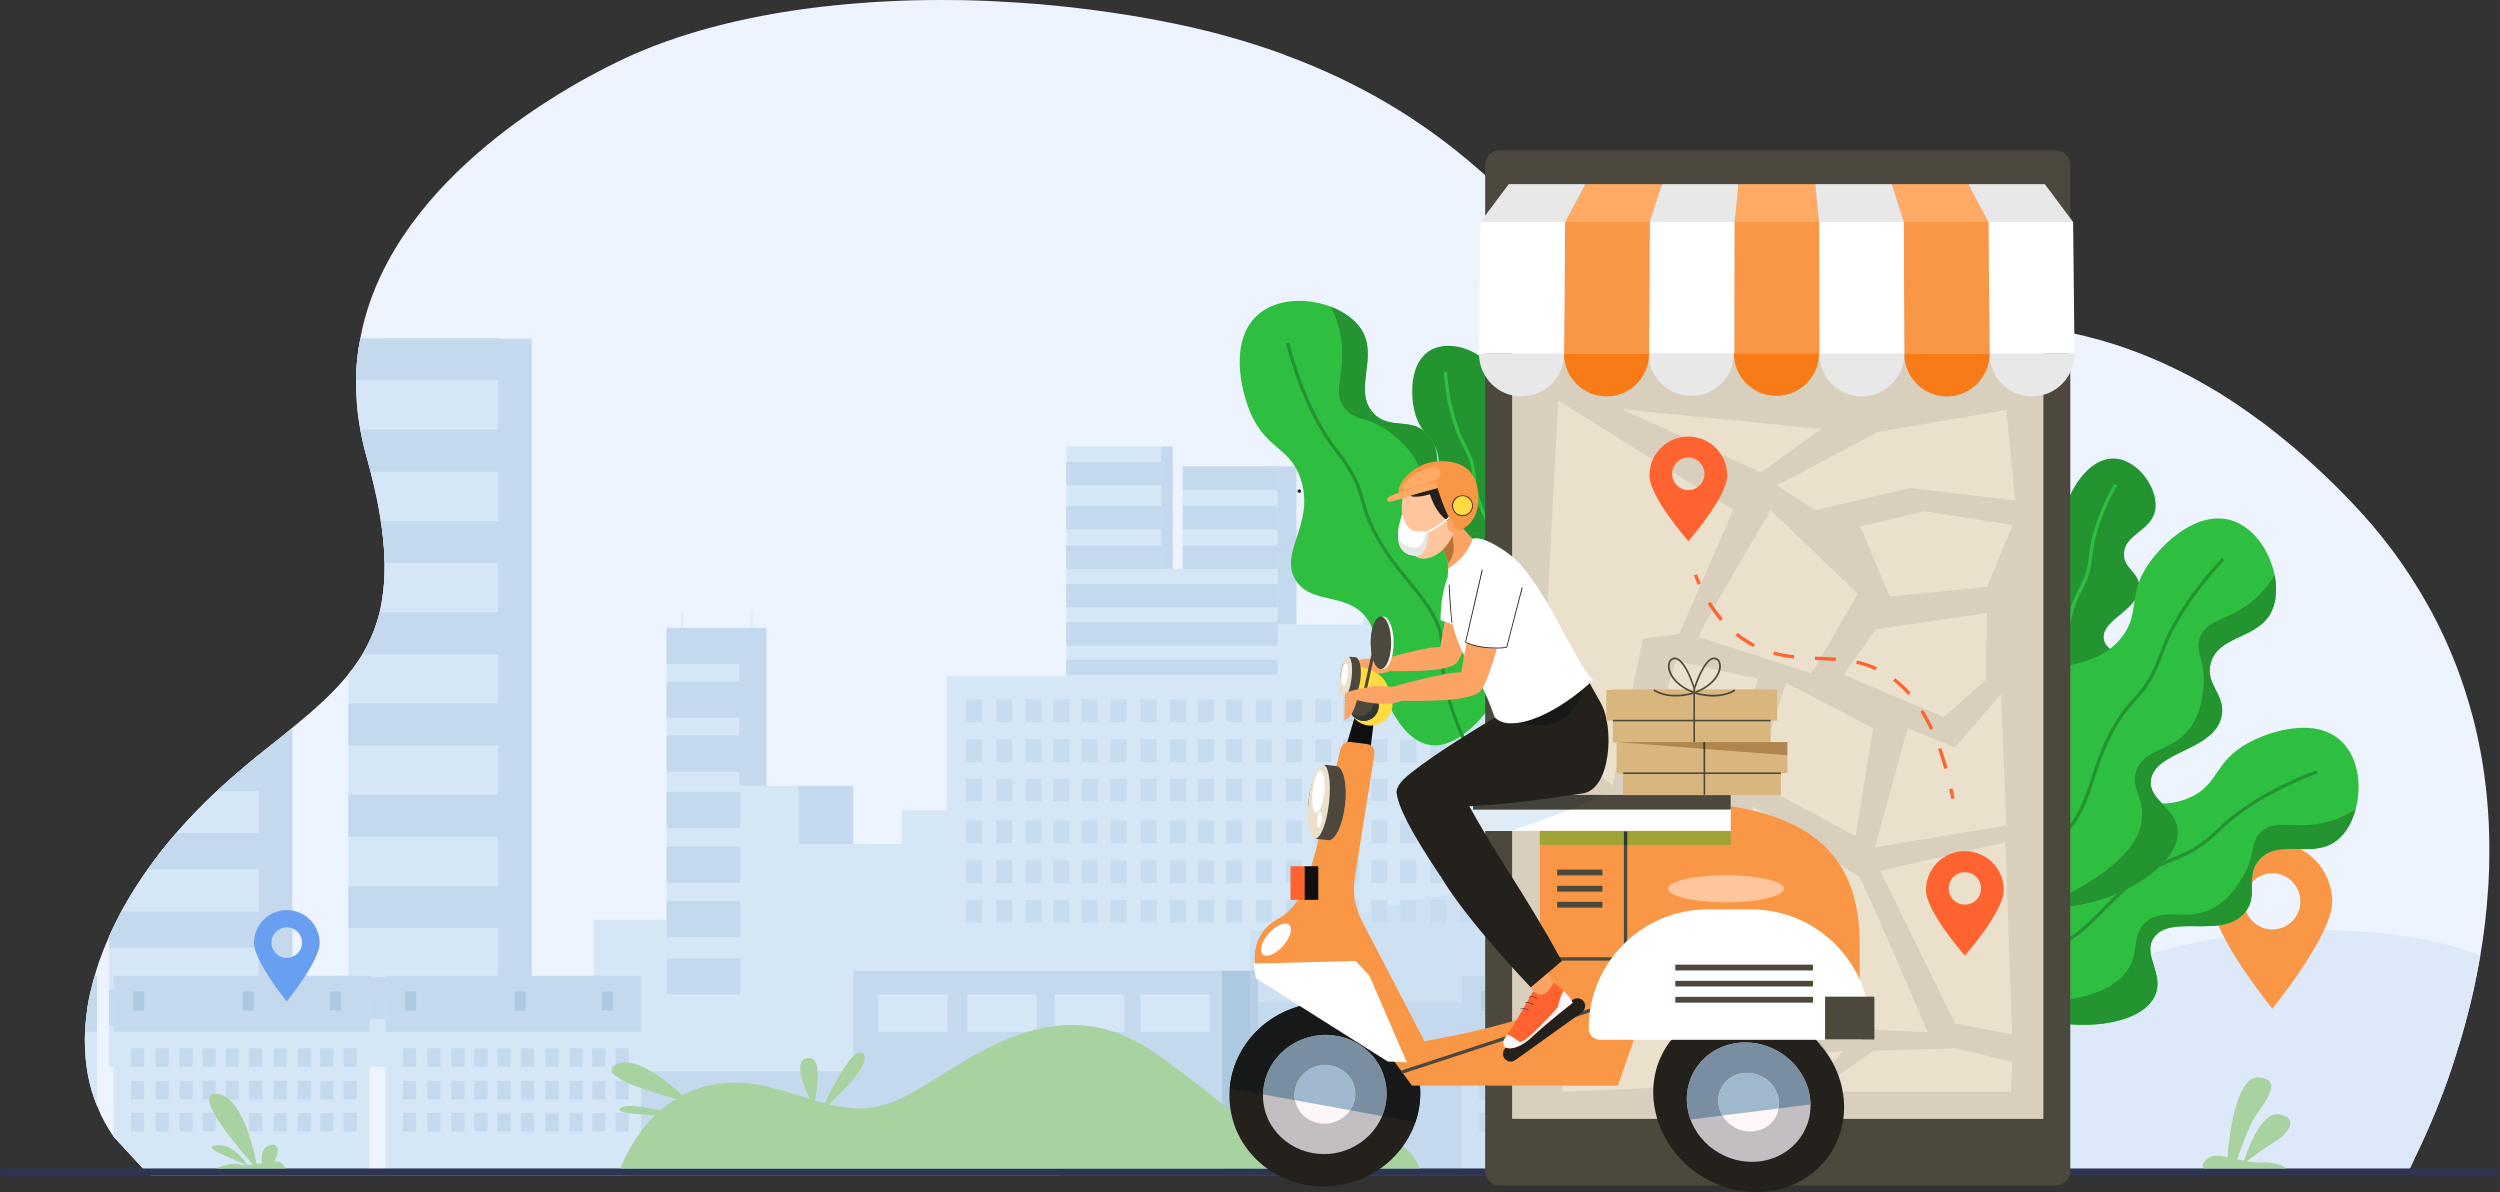 <?xml version="1.0" encoding="UTF-8"?>
<!DOCTYPE svg PUBLIC "-//W3C//DTD SVG 1.1//EN" "http://www.w3.org/Graphics/SVG/1.1/DTD/svg11.dtd">
<!-- Creator: CorelDRAW X7 -->
<svg xmlns="http://www.w3.org/2000/svg" xml:space="preserve" width="131.533mm" height="62.719mm" version="1.1" style="shape-rendering:geometricPrecision; text-rendering:geometricPrecision; image-rendering:optimizeQuality; fill-rule:evenodd; clip-rule:evenodd"
viewBox="0 0 14202 6772"
 xmlns:xlink="http://www.w3.org/1999/xlink">
 <rect x="0" y="0" width="14202" height="6772" fill="#333333" stroke="none"/>
 <defs>
  <style type="text/css">
   <![CDATA[
    .fil52 {fill:#FEFEFE}
    .fil17 {fill:#2B2A29}
    .fil38 {fill:#0F0F0F}
    .fil33 {fill:#161917}
    .fil29 {fill:#24211C}
    .fil18 {fill:#249431}
    .fil44 {fill:#29201D}
    .fil12 {fill:#2E3552}
    .fil19 {fill:#2FBF40}
    .fil40 {fill:#303633}
    .fil47 {fill:#3E3525}
    .fil42 {fill:#43433B}
    .fil22 {fill:#4D483D}
    .fil15 {fill:#699FF0}
    .fil34 {fill:#798EA0}
    .fil36 {fill:#879B9D}
    .fil37 {fill:#93A8AA}
    .fil39 {fill:#9FA335}
    .fil35 {fill:#9FB8CE}
    .fil32 {fill:#9FBFD4}
    .fil13 {fill:#A8D29F}
    .fil5 {fill:#ADC9E0}
    .fil46 {fill:#AE854C}
    .fil48 {fill:#B57536}
    .fil11 {fill:#B6CFE5}
    .fil30 {fill:#C2BEC1}
    .fil1 {fill:#C4D9ED}
    .fil10 {fill:#C6DBEE}
    .fil4 {fill:#C7DCEF}
    .fil9 {fill:#CEE1F3}
    .fil2 {fill:#D5E7F7}
    .fil45 {fill:#D9B67E}
    .fil23 {fill:#D9CFBD}
    .fil3 {fill:#DCEAF9}
    .fil8 {fill:#DDE9F8}
    .fil41 {fill:#DFECF5}
    .fil16 {fill:#E5BCA1}
    .fil50 {fill:#E6E6E6}
    .fil7 {fill:#E7F0F8}
    .fil25 {fill:#E8E8E8}
    .fil24 {fill:#EBE0CC}
    .fil6 {fill:#EBF2F9}
    .fil0 {fill:#EDF4FF}
    .fil27 {fill:#F77B16}
    .fil14 {fill:#F99746}
    .fil20 {fill:#FCA465}
    .fil28 {fill:#FF6430}
    .fil26 {fill:#FFAB66}
    .fil49 {fill:#FFC59C}
    .fil51 {fill:#FFC59C}
    .fil43 {fill:#FFDA40}
    .fil31 {fill:#FFF6F8}
    .fil21 {fill:white}
   ]]>
  </style>
 </defs>
 <g id="Layer_x0020_1">
  <g id="_543862064">
   <g>
    <path class="fil0" d="M14141 4893c0,29 -1,59 -3,88 -1,29 -2,58 -5,87 -8,124 -23,246 -43,361 -6,35 -12,69 -19,102 -1,8 -3,16 -4,23l-2 4c-4,21 -8,41 -12,62 -8,35 -17,71 -25,106 -2,6 -4,12 -5,19 -23,91 -48,176 -74,256 -4,14 -8,27 -13,40 -11,35 -23,69 -34,101 -9,24 -17,47 -25,68 -44,118 -87,215 -122,289 -32,69 -59,126 -73,155 -6,13 -10,20 -10,20 0,0 -6717,2 -10425,2 -1414,0 -2390,0 -2390,0 0,0 0,0 0,0 -9,-7 -17,-13 -25,-20 0,0 0,0 0,0 -4,-3 -8,-5 -11,-8l-176 -191c-39,-55 -70,-114 -94,-175 -47,-114 -69,-238 -69,-367 0,-6 0,-12 0,-19 0,-12 1,-24 1,-35 0,-11 1,-21 2,-31 3,-38 7,-75 13,-113 0,-1 0,-2 0,-3 2,-7 3,-13 4,-20 1,-8 3,-16 4,-24 6,-27 12,-55 20,-84 1,-6 3,-13 5,-20 2,-8 4,-15 7,-23 7,-25 15,-50 23,-75 17,-49 36,-97 58,-147 1,-3 3,-7 5,-11 20,-44 42,-88 65,-132 36,-67 77,-133 121,-198 10,-14 19,-28 29,-41 49,-70 103,-139 162,-206 71,-82 148,-162 232,-240 19,-17 37,-34 56,-51 4,-4 9,-8 13,-12 11,-9 22,-19 33,-28 46,-40 90,-77 135,-114 22,-18 44,-35 66,-53 43,-34 85,-68 125,-101 123,-101 232,-196 318,-304 29,-36 56,-74 80,-113 43,-73 76,-151 98,-239 5,-23 9,-46 13,-69 11,-64 16,-134 15,-211 -1,-59 -6,-124 -15,-193 -2,-15 -4,-30 -7,-46 -12,-85 -32,-178 -58,-279 -7,-29 -15,-58 -23,-87 -15,-52 -26,-103 -35,-152 -18,-97 -25,-190 -24,-280 0,-82 8,-161 24,-237l0 -2c13,-72 32,-142 56,-210 290,-826 1278,-1313 1540,-1422 374,-156 817,-243 1277,-275 37,-3 75,-5 112,-7 106,-6 214,-8 320,-8 44,0 87,1 130,1 72,2 143,4 216,9 66,3 132,8 198,13 274,23 541,62 790,114 226,47 429,107 615,175 0,0 0,0 0,1 438,161 769,373 1033,593 61,51 119,102 174,154 7,6 15,14 22,21 17,16 33,31 50,48 7,7 15,14 22,22 48,47 94,95 138,142 22,24 43,47 65,70 115,127 216,246 313,349 13,13 25,25 37,38 166,169 321,285 510,297 119,8 257,-12 413,-42 16,-3 31,-6 47,-10 239,-48 518,-116 827,-144 400,-37 853,-8 1341,214 16,7 31,14 47,22 71,34 144,72 216,115 15,9 31,18 46,27 74,46 149,96 224,152 2,1 4,2 6,4 33,23 65,49 98,75 38,30 77,62 116,95 93,81 188,169 283,267 69,71 134,143 192,215 40,50 79,100 114,151 6,9 12,18 19,27 61,89 115,179 164,269 5,11 11,22 17,33 64,125 117,250 158,375 4,11 8,21 11,32 18,56 34,112 49,169 19,77 35,153 48,229 32,195 44,386 40,571z"/>
    <path class="fil1" d="M3021 1924l0 4136 -851 0 0 -2651c11,-64 16,-134 15,-211 -1,-59 -6,-124 -15,-193l0 -1081 851 0z"/>
    <path class="fil2" d="M2829 1924l0 4136 -850 0 0 -2230c29,-36 56,-74 80,-113 43,-73 76,-151 98,-239 5,-23 9,-46 13,-69 11,-64 16,-134 15,-211 -1,-59 -6,-124 -15,-193 -2,-15 -4,-30 -7,-46 -12,-85 -32,-178 -58,-279 -7,-29 -15,-58 -23,-87 -15,-52 -26,-103 -35,-152 -18,-97 -25,-190 -24,-280 0,-82 8,-161 24,-237l782 0z"/>
    <path class="fil1" d="M2047 1924c-16,76 -24,155 -24,237l147 0 659 0 0 -237 0 -2 -782 0 0 2z"/>
    <path class="fil1" d="M2829 2441l0 239 -724 0c-7,-29 -15,-58 -23,-87 -15,-52 -26,-103 -35,-152l782 0z"/>
    <path class="fil1" d="M2829 2959l0 239 -644 0c-1,-59 -6,-124 -15,-193 -2,-15 -4,-30 -7,-46l666 0z"/>
    <path class="fil1" d="M2829 3478l0 239 -770 0c43,-73 76,-151 98,-239l672 0z"/>
    <polygon class="fil1" points="2829,4235 1979,4235 1979,3996 2829,3996 "/>
    <polygon class="fil1" points="2829,4753 1979,4753 1979,4514 2829,4514 "/>
    <polygon class="fil1" points="2829,5272 1979,5272 1979,5033 2829,5033 "/>
    <polygon class="fil1" points="2829,5790 1979,5790 1979,5551 2829,5551 "/>
    <path class="fil1" d="M1661 4134l0 1926 -851 0 0 -1080c10,-14 19,-28 29,-41 49,-70 103,-139 162,-206 71,-82 148,-162 232,-240 19,-17 37,-34 56,-51 4,-4 9,-8 13,-12 11,-9 22,-19 33,-28 46,-40 90,-77 135,-114 22,-18 44,-35 66,-53 43,-34 85,-68 125,-101z"/>
    <path class="fil2" d="M1470 4288l0 1772 -851 0 0 -739c1,-3 3,-7 5,-11 20,-44 42,-88 65,-132 36,-67 77,-133 121,-198 10,-14 19,-28 29,-41 49,-70 103,-139 162,-206 71,-82 148,-162 232,-240 19,-17 37,-34 56,-51 4,-4 9,-8 13,-12 11,-9 22,-19 33,-28 46,-40 90,-77 135,-114z"/>
    <path class="fil1" d="M1470 4288l0 205 -237 0c19,-17 37,-34 56,-51 4,-4 9,-8 13,-12 11,-9 22,-19 33,-28 46,-40 90,-77 135,-114z"/>
    <path class="fil1" d="M1470 4733l0 206 -631 0c49,-70 103,-139 162,-206l469 0z"/>
    <path class="fil1" d="M1470 5178l0 205 -851 0 0 -62c1,-3 3,-7 5,-11 20,-44 42,-88 65,-132l781 0z"/>
    <polygon class="fil1" points="1470,5828 619,5828 619,5623 1470,5623 "/>
    <polygon class="fil3" points="3481,6452 3125,6452 3125,5933 3481,5933 "/>
    <polygon class="fil2" points="8366,3869 8366,3548 8268,3548 8268,2996 7746,2996 7746,3548 7258,3548 7258,2649 6719,2649 6719,3232 6596,3232 6596,2536 6058,2536 6058,3842 5377,3842 5377,4603 5122,4603 5122,4795 4537,4795 4537,4465 4202,4465 4202,3567 3787,3567 3787,5224 3372,5224 3372,6667 3787,6667 4142,6667 4202,6667 4537,6667 4727,6667 5031,6667 5122,6667 5377,6667 5616,6667 6058,6667 6193,6667 6463,6667 6596,6667 6719,6667 7001,6667 7193,6667 7258,6667 7746,6667 8260,6667 8268,6667 8366,6667 8782,6667 8782,3869 "/>
    <polygon class="fil1" points="6596,2757 6057,2757 6057,2624 6596,2624 "/>
    <polygon class="fil1" points="6596,3007 6057,3007 6057,2874 6596,2874 "/>
    <polygon class="fil1" points="6596,3232 6057,3232 6057,3099 6596,3099 "/>
    <polygon class="fil1" points="7258,3232 6719,3232 6719,3099 7258,3099 "/>
    <polygon class="fil1" points="7258,3007 6719,3007 6719,2874 7258,2874 "/>
    <polygon class="fil1" points="7258,2782 6719,2782 6719,2649 7258,2649 "/>
    <polygon class="fil1" points="7258,3450 6057,3450 6057,3317 7258,3317 "/>
    <polygon class="fil1" points="7258,3668 6057,3668 6057,3535 7258,3535 "/>
    <polygon class="fil1" points="4205,3773 3787,3773 3787,3567 4205,3567 "/>
    <polygon class="fil1" points="4205,4078 3787,4078 3787,3873 4205,3873 "/>
    <polygon class="fil1" points="4205,4384 3787,4384 3787,4178 4205,4178 "/>
    <polygon class="fil1" points="4205,4704 3787,4704 3787,4498 4205,4498 "/>
    <polygon class="fil1" points="4205,5014 3787,5014 3787,4809 4205,4809 "/>
    <polygon class="fil1" points="4205,5324 3787,5324 3787,5119 4205,5119 "/>
    <polygon class="fil1" points="4205,5649 3787,5649 3787,5444 4205,5444 "/>
    <polygon class="fil1" points="7258,3833 6057,3833 6057,3748 7258,3748 "/>
    <polygon class="fil1" points="4200,3567 4200,4465 4354,4465 4354,3567 "/>
    <polygon class="fil1" points="4537,4465 4848,4465 4848,4795 4537,4795 "/>
    <polygon class="fil1" points="7258,2649 7365,2649 7365,3548 7258,3548 "/>
    <polygon class="fil1" points="6596,2536 6662,2536 6662,3232 6596,3232 "/>
    <polygon class="fil4" points="5488,3973 5579,3973 5579,4102 5488,4102 "/>
    <polygon class="fil4" points="5750,4102 5659,4102 5659,3973 5750,3973 "/>
    <polygon class="fil4" points="5917,4102 5826,4102 5826,3973 5917,3973 "/>
    <polygon class="fil4" points="6075,4102 5984,4102 5984,3973 6075,3973 "/>
    <polygon class="fil4" points="6236,4102 6145,4102 6145,3973 6236,3973 "/>
    <polygon class="fil4" points="6400,4102 6308,4102 6308,3973 6400,3973 "/>
    <polygon class="fil4" points="6570,4102 6479,4102 6479,3973 6570,3973 "/>
    <polygon class="fil4" points="6737,4102 6646,4102 6646,3973 6737,3973 "/>
    <polygon class="fil4" points="6896,4102 6804,4102 6804,3973 6896,3973 "/>
    <polygon class="fil4" points="7057,4102 6966,4102 6966,3973 7057,3973 "/>
    <polygon class="fil4" points="7225,4102 7134,4102 7134,3973 7225,3973 "/>
    <polygon class="fil4" points="7396,4102 7305,4102 7305,3973 7396,3973 "/>
    <polygon class="fil4" points="7563,4102 7472,4102 7472,3973 7563,3973 "/>
    <polygon class="fil4" points="7721,4102 7630,4102 7630,3973 7721,3973 "/>
    <polygon class="fil4" points="7882,4102 7791,4102 7791,3973 7882,3973 "/>
    <polygon class="fil4" points="8046,4102 7954,4102 7954,3973 8046,3973 "/>
    <polygon class="fil4" points="8216,4102 8125,4102 8125,3973 8216,3973 "/>
    <polygon class="fil4" points="8383,4102 8292,4102 8292,3973 8383,3973 "/>
    <polygon class="fil4" points="8542,4102 8450,4102 8450,3973 8542,3973 "/>
    <polygon class="fil4" points="8703,4102 8612,4102 8612,3973 8703,3973 "/>
    <polygon class="fil4" points="5579,4329 5488,4329 5488,4200 5579,4200 "/>
    <polygon class="fil4" points="5750,4329 5659,4329 5659,4200 5750,4200 "/>
    <polygon class="fil4" points="5917,4329 5826,4329 5826,4200 5917,4200 "/>
    <polygon class="fil4" points="6075,4329 5984,4329 5984,4200 6075,4200 "/>
    <polygon class="fil4" points="6236,4329 6145,4329 6145,4200 6236,4200 "/>
    <polygon class="fil4" points="6400,4329 6308,4329 6308,4200 6400,4200 "/>
    <polygon class="fil4" points="6570,4329 6479,4329 6479,4200 6570,4200 "/>
    <polygon class="fil4" points="6737,4329 6646,4329 6646,4200 6737,4200 "/>
    <polygon class="fil4" points="6896,4329 6804,4329 6804,4200 6896,4200 "/>
    <polygon class="fil4" points="7057,4329 6966,4329 6966,4200 7057,4200 "/>
    <polygon class="fil4" points="7225,4329 7134,4329 7134,4200 7225,4200 "/>
    <polygon class="fil4" points="7396,4329 7305,4329 7305,4200 7396,4200 "/>
    <polygon class="fil4" points="7563,4329 7472,4329 7472,4200 7563,4200 "/>
    <polygon class="fil4" points="7721,4329 7630,4329 7630,4200 7721,4200 "/>
    <polygon class="fil4" points="7882,4329 7791,4329 7791,4200 7882,4200 "/>
    <polygon class="fil4" points="8046,4329 7954,4329 7954,4200 8046,4200 "/>
    <polygon class="fil4" points="8216,4329 8125,4329 8125,4200 8216,4200 "/>
    <polygon class="fil4" points="8383,4329 8292,4329 8292,4200 8383,4200 "/>
    <polygon class="fil4" points="8542,4329 8450,4329 8450,4200 8542,4200 "/>
    <polygon class="fil4" points="8703,4329 8612,4329 8612,4200 8703,4200 "/>
    <polygon class="fil4" points="5579,4552 5488,4552 5488,4424 5579,4424 "/>
    <polygon class="fil4" points="5750,4552 5659,4552 5659,4424 5750,4424 "/>
    <polygon class="fil4" points="5917,4552 5826,4552 5826,4424 5917,4424 "/>
    <polygon class="fil4" points="6075,4552 5984,4552 5984,4424 6075,4424 "/>
    <polygon class="fil4" points="6236,4552 6145,4552 6145,4424 6236,4424 "/>
    <polygon class="fil4" points="6400,4552 6308,4552 6308,4424 6400,4424 "/>
    <polygon class="fil4" points="6570,4552 6479,4552 6479,4424 6570,4424 "/>
    <polygon class="fil4" points="6737,4552 6646,4552 6646,4424 6737,4424 "/>
    <polygon class="fil4" points="6896,4552 6804,4552 6804,4424 6896,4424 "/>
    <polygon class="fil4" points="7057,4552 6966,4552 6966,4424 7057,4424 "/>
    <polygon class="fil4" points="7225,4552 7134,4552 7134,4424 7225,4424 "/>
    <polygon class="fil4" points="7396,4552 7305,4552 7305,4424 7396,4424 "/>
    <polygon class="fil4" points="7563,4552 7472,4552 7472,4424 7563,4424 "/>
    <polygon class="fil4" points="7721,4552 7630,4552 7630,4424 7721,4424 "/>
    <polygon class="fil4" points="7882,4552 7791,4552 7791,4424 7882,4424 "/>
    <polygon class="fil4" points="8046,4552 7954,4552 7954,4424 8046,4424 "/>
    <polygon class="fil4" points="8216,4552 8125,4552 8125,4424 8216,4424 "/>
    <polygon class="fil4" points="8383,4552 8292,4552 8292,4424 8383,4424 "/>
    <polygon class="fil4" points="8542,4552 8450,4552 8450,4424 8542,4424 "/>
    <polygon class="fil4" points="8703,4552 8612,4552 8612,4424 8703,4424 "/>
    <polygon class="fil4" points="5579,4790 5488,4790 5488,4661 5579,4661 "/>
    <polygon class="fil4" points="5750,4790 5659,4790 5659,4661 5750,4661 "/>
    <polygon class="fil4" points="5917,4790 5826,4790 5826,4661 5917,4661 "/>
    <polygon class="fil4" points="6075,4790 5984,4790 5984,4661 6075,4661 "/>
    <polygon class="fil4" points="6236,4790 6145,4790 6145,4661 6236,4661 "/>
    <polygon class="fil4" points="6400,4790 6308,4790 6308,4661 6400,4661 "/>
    <polygon class="fil4" points="6570,4790 6479,4790 6479,4661 6570,4661 "/>
    <polygon class="fil4" points="6737,4790 6646,4790 6646,4661 6737,4661 "/>
    <polygon class="fil4" points="6896,4790 6804,4790 6804,4661 6896,4661 "/>
    <polygon class="fil4" points="7057,4790 6966,4790 6966,4661 7057,4661 "/>
    <polygon class="fil4" points="7225,4790 7134,4790 7134,4661 7225,4661 "/>
    <polygon class="fil4" points="7396,4790 7305,4790 7305,4661 7396,4661 "/>
    <polygon class="fil4" points="7563,4790 7472,4790 7472,4661 7563,4661 "/>
    <polygon class="fil4" points="7721,4790 7630,4790 7630,4661 7721,4661 "/>
    <polygon class="fil4" points="7882,4790 7791,4790 7791,4661 7882,4661 "/>
    <polygon class="fil4" points="8046,4790 7954,4790 7954,4661 8046,4661 "/>
    <polygon class="fil4" points="8216,4790 8125,4790 8125,4661 8216,4661 "/>
    <polygon class="fil4" points="8383,4790 8292,4790 8292,4661 8383,4661 "/>
    <polygon class="fil4" points="8542,4790 8450,4790 8450,4661 8542,4661 "/>
    <polygon class="fil4" points="8703,4790 8612,4790 8612,4661 8703,4661 "/>
    <polygon class="fil4" points="5579,5017 5488,5017 5488,4888 5579,4888 "/>
    <polygon class="fil4" points="5750,5017 5659,5017 5659,4888 5750,4888 "/>
    <polygon class="fil4" points="5917,5017 5826,5017 5826,4888 5917,4888 "/>
    <polygon class="fil4" points="6075,5017 5984,5017 5984,4888 6075,4888 "/>
    <polygon class="fil4" points="6236,5017 6145,5017 6145,4888 6236,4888 "/>
    <polygon class="fil4" points="6400,5017 6308,5017 6308,4888 6400,4888 "/>
    <polygon class="fil4" points="6570,5017 6479,5017 6479,4888 6570,4888 "/>
    <polygon class="fil4" points="6737,5017 6646,5017 6646,4888 6737,4888 "/>
    <polygon class="fil4" points="6896,5017 6804,5017 6804,4888 6896,4888 "/>
    <polygon class="fil4" points="7057,5017 6966,5017 6966,4888 7057,4888 "/>
    <polygon class="fil4" points="7225,5017 7134,5017 7134,4888 7225,4888 "/>
    <polygon class="fil4" points="7396,5017 7305,5017 7305,4888 7396,4888 "/>
    <polygon class="fil4" points="7563,5017 7472,5017 7472,4888 7563,4888 "/>
    <polygon class="fil4" points="7721,5017 7630,5017 7630,4888 7721,4888 "/>
    <polygon class="fil4" points="7882,5017 7791,5017 7791,4888 7882,4888 "/>
    <polygon class="fil4" points="8046,5017 7954,5017 7954,4888 8046,4888 "/>
    <polygon class="fil4" points="8216,5017 8125,5017 8125,4888 8216,4888 "/>
    <polygon class="fil4" points="8383,5017 8292,5017 8292,4888 8383,4888 "/>
    <polygon class="fil4" points="8542,5017 8450,5017 8450,4888 8542,4888 "/>
    <polygon class="fil4" points="8703,5017 8612,5017 8612,4888 8703,4888 "/>
    <polygon class="fil4" points="5579,5241 5488,5241 5488,5112 5579,5112 "/>
    <polygon class="fil4" points="5750,5241 5659,5241 5659,5112 5750,5112 "/>
    <polygon class="fil4" points="5917,5241 5826,5241 5826,5112 5917,5112 "/>
    <polygon class="fil4" points="6075,5241 5984,5241 5984,5112 6075,5112 "/>
    <polygon class="fil4" points="6236,5241 6145,5241 6145,5112 6236,5112 "/>
    <polygon class="fil4" points="6400,5241 6308,5241 6308,5112 6400,5112 "/>
    <polygon class="fil4" points="6570,5241 6479,5241 6479,5112 6570,5112 "/>
    <polygon class="fil4" points="6737,5241 6646,5241 6646,5112 6737,5112 "/>
    <polygon class="fil4" points="6896,5241 6804,5241 6804,5112 6896,5112 "/>
    <polygon class="fil4" points="7057,5241 6966,5241 6966,5112 7057,5112 "/>
    <polygon class="fil4" points="7225,5241 7134,5241 7134,5112 7225,5112 "/>
    <polygon class="fil4" points="7396,5241 7305,5241 7305,5112 7396,5112 "/>
    <path class="fil4" d="M7515 5241l-43 0 0 -129 91 0 0 118c-16,4 -32,7 -48,11z"/>
    <path class="fil4" d="M7630 5214l0 -102 91 0 0 79c-30,8 -61,16 -91,23z"/>
    <path class="fil4" d="M7791 5173l0 -61 91 0 0 38c-30,8 -60,16 -91,23z"/>
    <path class="fil4" d="M7954 5133l0 -21 92 0 0 1c-31,6 -61,13 -92,20z"/>
    <path class="fil4" d="M8703 5133c-18,-8 -37,-15 -56,-21l56 0 0 21z"/>
    <polygon class="fil1" points="6964,6657 4848,6657 4848,5515 6964,5515 "/>
    <polygon class="fil1" points="5359,6657 3243,6657 3243,6086 5359,6086 "/>
    <polygon class="fil1" points="9250,6657 7134,6657 7134,5693 9250,5693 "/>
    <polygon class="fil2" points="5383,5861 4989,5861 4989,5649 5383,5649 "/>
    <polygon class="fil2" points="5889,5861 5495,5861 5495,5649 5889,5649 "/>
    <polygon class="fil2" points="6386,5861 5992,5861 5992,5649 6386,5649 "/>
    <polygon class="fil2" points="6873,5861 6479,5861 6479,5649 6873,5649 "/>
    <polygon class="fil5" points="7145,6667 6942,6667 6942,5515 7145,5515 "/>
    <polygon class="fil5" points="9665,6667 9462,6667 9462,5293 9665,5293 "/>
    <polygon class="fil5" points="9468,6648 9250,6648 9250,5693 9468,5693 "/>
    <path class="fil3" d="M9087 5750c-6,15 -19,24 -31,20 -11,-4 -15,-20 -10,-35 6,-15 47,-64 47,-64 0,0 0,64 -6,79z"/>
    <path class="fil3" d="M8976 5377c-6,15 -19,24 -31,20 -11,-4 -15,-20 -10,-35 6,-15 47,-64 47,-64 0,0 0,64 -6,79z"/>
    <path class="fil3" d="M8551 5940c-6,15 -20,24 -31,19 -11,-4 -16,-19 -10,-35 6,-15 47,-63 47,-63 0,0 -1,63 -6,79z"/>
    <path class="fil6" d="M8902 6556c0,0 -39,84 37,90 76,7 122,-24 140,-61 0,0 -95,39 -80,-9 14,-47 51,-124 51,-124 0,0 -80,145 -120,138 -18,-3 -28,-34 -28,-34z"/>
    <polygon class="fil3" points="3881,3567 3870,3567 3870,3478 3881,3478 "/>
    <polygon class="fil3" points="4277,3567 4266,3567 4266,3478 4277,3478 "/>
    <polygon class="fil2" points="8304,6648 9468,6648 9468,5289 8304,5289 "/>
    <polygon class="fil2" points="9390,5293 9369,5293 9369,5017 9390,5017 "/>
    <polygon class="fil2" points="8304,6648 9757,6648 9757,5671 8304,5671 "/>
    <polygon class="fil1" points="8304,5861 9757,5861 9757,5543 8304,5543 "/>
    <polygon class="fil1" points="8477,6060 8403,6060 8403,5955 8477,5955 "/>
    <polygon class="fil1" points="8617,6060 8542,6060 8542,5955 8617,5955 "/>
    <polygon class="fil1" points="8753,6060 8679,6060 8679,5955 8753,5955 "/>
    <polygon class="fil1" points="8883,6060 8808,6060 8808,5955 8883,5955 "/>
    <polygon class="fil1" points="9014,6060 8940,6060 8940,5955 9014,5955 "/>
    <polygon class="fil1" points="9148,6060 9073,6060 9073,5955 9148,5955 "/>
    <polygon class="fil1" points="9287,6060 9213,6060 9213,5955 9287,5955 "/>
    <polygon class="fil1" points="9424,6060 9349,6060 9349,5955 9424,5955 "/>
    <polygon class="fil1" points="9553,6060 9479,6060 9479,5955 9553,5955 "/>
    <polygon class="fil1" points="9685,6060 9610,6060 9610,5955 9685,5955 "/>
    <polygon class="fil1" points="8477,6246 8403,6246 8403,6140 8477,6140 "/>
    <polygon class="fil1" points="8617,6246 8542,6246 8542,6140 8617,6140 "/>
    <polygon class="fil1" points="8753,6246 8679,6246 8679,6140 8753,6140 "/>
    <polygon class="fil1" points="8883,6246 8808,6246 8808,6140 8883,6140 "/>
    <polygon class="fil1" points="9014,6246 8940,6246 8940,6140 9014,6140 "/>
    <polygon class="fil1" points="9148,6246 9073,6246 9073,6140 9148,6140 "/>
    <polygon class="fil1" points="9287,6246 9213,6246 9213,6140 9287,6140 "/>
    <polygon class="fil1" points="9424,6246 9349,6246 9349,6140 9424,6140 "/>
    <polygon class="fil1" points="9553,6246 9479,6246 9479,6140 9553,6140 "/>
    <polygon class="fil1" points="9685,6246 9610,6246 9610,6140 9685,6140 "/>
    <polygon class="fil1" points="8477,6428 8403,6428 8403,6323 8477,6323 "/>
    <polygon class="fil1" points="8617,6428 8542,6428 8542,6323 8617,6323 "/>
    <polygon class="fil1" points="8753,6428 8679,6428 8679,6323 8753,6323 "/>
    <polygon class="fil1" points="8883,6428 8808,6428 8808,6323 8883,6323 "/>
    <polygon class="fil1" points="9014,6428 8940,6428 8940,6323 9014,6323 "/>
    <polygon class="fil1" points="9148,6428 9073,6428 9073,6323 9148,6323 "/>
    <polygon class="fil1" points="9287,6428 9213,6428 9213,6323 9287,6323 "/>
    <polygon class="fil1" points="9424,6428 9349,6428 9349,6323 9424,6323 "/>
    <polygon class="fil1" points="9553,6428 9479,6428 9479,6323 9553,6323 "/>
    <polygon class="fil1" points="9685,6428 9610,6428 9610,6323 9685,6323 "/>
    <polygon class="fil5" points="8477,5741 8414,5741 8414,5632 8477,5632 "/>
    <polygon class="fil5" points="9100,5741 9037,5741 9037,5632 9100,5632 "/>
    <polygon class="fil5" points="9595,5741 9532,5741 9532,5632 9595,5632 "/>
    <polygon class="fil2" points="2190,6648 3643,6648 3643,5671 2190,5671 "/>
    <polygon class="fil1" points="2190,5861 3643,5861 3643,5543 2190,5543 "/>
    <polygon class="fil1" points="2364,6060 2289,6060 2289,5955 2364,5955 "/>
    <polygon class="fil1" points="2503,6060 2428,6060 2428,5955 2503,5955 "/>
    <polygon class="fil1" points="2640,6060 2565,6060 2565,5955 2640,5955 "/>
    <polygon class="fil1" points="2769,6060 2694,6060 2694,5955 2769,5955 "/>
    <polygon class="fil1" points="2901,6060 2826,6060 2826,5955 2901,5955 "/>
    <polygon class="fil1" points="3034,6060 2960,6060 2960,5955 3034,5955 "/>
    <polygon class="fil1" points="3174,6060 3099,6060 3099,5955 3174,5955 "/>
    <polygon class="fil1" points="3310,6060 3236,6060 3236,5955 3310,5955 "/>
    <polygon class="fil1" points="3440,6060 3365,6060 3365,5955 3440,5955 "/>
    <polygon class="fil1" points="3571,6060 3497,6060 3497,5955 3571,5955 "/>
    <polygon class="fil1" points="2364,6246 2289,6246 2289,6140 2364,6140 "/>
    <polygon class="fil1" points="2503,6246 2428,6246 2428,6140 2503,6140 "/>
    <polygon class="fil1" points="2640,6246 2565,6246 2565,6140 2640,6140 "/>
    <polygon class="fil1" points="2769,6246 2694,6246 2694,6140 2769,6140 "/>
    <polygon class="fil1" points="2901,6246 2826,6246 2826,6140 2901,6140 "/>
    <polygon class="fil1" points="3034,6246 2960,6246 2960,6140 3034,6140 "/>
    <polygon class="fil1" points="3174,6246 3099,6246 3099,6140 3174,6140 "/>
    <polygon class="fil1" points="3310,6246 3236,6246 3236,6140 3310,6140 "/>
    <polygon class="fil1" points="3440,6246 3365,6246 3365,6140 3440,6140 "/>
    <polygon class="fil1" points="3571,6246 3497,6246 3497,6140 3571,6140 "/>
    <polygon class="fil1" points="2364,6428 2289,6428 2289,6323 2364,6323 "/>
    <polygon class="fil1" points="2503,6428 2428,6428 2428,6323 2503,6323 "/>
    <polygon class="fil1" points="2640,6428 2565,6428 2565,6323 2640,6323 "/>
    <polygon class="fil1" points="2769,6428 2694,6428 2694,6323 2769,6323 "/>
    <polygon class="fil1" points="2901,6428 2826,6428 2826,6323 2901,6323 "/>
    <polygon class="fil1" points="3034,6428 2960,6428 2960,6323 3034,6323 "/>
    <polygon class="fil1" points="3174,6428 3099,6428 3099,6323 3174,6323 "/>
    <polygon class="fil1" points="3310,6428 3236,6428 3236,6323 3310,6323 "/>
    <polygon class="fil1" points="3440,6428 3365,6428 3365,6323 3440,6323 "/>
    <polygon class="fil1" points="3571,6428 3497,6428 3497,6323 3571,6323 "/>
    <polygon class="fil5" points="2364,5741 2301,5741 2301,5632 2364,5632 "/>
    <polygon class="fil5" points="2986,5741 2923,5741 2923,5632 2986,5632 "/>
    <polygon class="fil5" points="3482,5741 3419,5741 3419,5632 3482,5632 "/>
    <polygon class="fil2" points="2099,5670 2099,6648 821,6648 645,6457 645,5670 "/>
    <polygon class="fil1" points="645,5861 2099,5861 2099,5543 645,5543 "/>
    <polygon class="fil1" points="819,6060 744,6060 744,5955 819,5955 "/>
    <polygon class="fil1" points="959,6060 884,6060 884,5955 959,5955 "/>
    <polygon class="fil1" points="1095,6060 1020,6060 1020,5955 1095,5955 "/>
    <polygon class="fil1" points="1224,6060 1150,6060 1150,5955 1224,5955 "/>
    <polygon class="fil1" points="1356,6060 1282,6060 1282,5955 1356,5955 "/>
    <polygon class="fil1" points="1490,6060 1415,6060 1415,5955 1490,5955 "/>
    <polygon class="fil1" points="1629,6060 1555,6060 1555,5955 1629,5955 "/>
    <polygon class="fil1" points="1766,6060 1691,6060 1691,5955 1766,5955 "/>
    <polygon class="fil1" points="1895,6060 1820,6060 1820,5955 1895,5955 "/>
    <polygon class="fil1" points="2027,6060 1952,6060 1952,5955 2027,5955 "/>
    <polygon class="fil1" points="819,6246 744,6246 744,6140 819,6140 "/>
    <polygon class="fil1" points="959,6246 884,6246 884,6140 959,6140 "/>
    <polygon class="fil1" points="1095,6246 1020,6246 1020,6140 1095,6140 "/>
    <polygon class="fil1" points="1224,6246 1150,6246 1150,6140 1224,6140 "/>
    <polygon class="fil1" points="1356,6246 1282,6246 1282,6140 1356,6140 "/>
    <polygon class="fil1" points="1490,6246 1415,6246 1415,6140 1490,6140 "/>
    <polygon class="fil1" points="1629,6246 1555,6246 1555,6140 1629,6140 "/>
    <polygon class="fil1" points="1766,6246 1691,6246 1691,6140 1766,6140 "/>
    <polygon class="fil1" points="1895,6246 1820,6246 1820,6140 1895,6140 "/>
    <polygon class="fil1" points="2027,6246 1952,6246 1952,6140 2027,6140 "/>
    <polygon class="fil1" points="819,6428 744,6428 744,6323 819,6323 "/>
    <polygon class="fil1" points="959,6428 884,6428 884,6323 959,6323 "/>
    <polygon class="fil1" points="1095,6428 1020,6428 1020,6323 1095,6323 "/>
    <polygon class="fil1" points="1224,6428 1150,6428 1150,6323 1224,6323 "/>
    <polygon class="fil1" points="1356,6428 1282,6428 1282,6323 1356,6323 "/>
    <polygon class="fil1" points="1490,6428 1415,6428 1415,6323 1490,6323 "/>
    <polygon class="fil1" points="1629,6428 1555,6428 1555,6323 1629,6323 "/>
    <polygon class="fil1" points="1766,6428 1691,6428 1691,6323 1766,6323 "/>
    <polygon class="fil1" points="1895,6428 1820,6428 1820,6323 1895,6323 "/>
    <polygon class="fil1" points="2027,6428 1952,6428 1952,6323 2027,6323 "/>
    <polygon class="fil5" points="819,5741 756,5741 756,5632 819,5632 "/>
    <polygon class="fil5" points="1442,5741 1379,5741 1379,5632 1442,5632 "/>
    <polygon class="fil5" points="1937,5741 1874,5741 1874,5632 1937,5632 "/>
    <path class="fil2" d="M551 5670l0 612c-47,-114 -69,-238 -69,-367 0,-6 0,-12 0,-19 0,-12 1,-24 1,-35 0,-11 1,-21 2,-31 3,-38 7,-75 13,-113 0,-1 0,-2 0,-3 2,-7 3,-13 4,-20 1,-8 3,-16 4,-24l45 0z"/>
    <path class="fil1" d="M551 5543l0 318 -68 0c0,-11 1,-21 2,-31 3,-38 7,-75 13,-113 0,-1 0,-2 0,-3 2,-7 3,-13 4,-20 1,-8 3,-16 4,-24 6,-27 12,-55 20,-84 1,-6 3,-13 5,-20 2,-8 4,-15 7,-23l13 0z"/>
    <path class="fil7" d="M13690 6638l0 0c15,-32 39,-81 66,-139 17,-37 37,-82 58,-132 -21,50 -41,94 -59,132 -26,57 -50,107 -65,139zm237 -567c3,-10 6,-20 9,-30 5,-13 9,-26 13,-40 10,-31 20,-63 30,-96 -10,33 -20,65 -30,97 -4,13 -8,26 -12,39 -4,10 -7,20 -10,30l0 0zm97 -329c0,-3 1,-7 2,-11 0,4 -1,8 -2,11l0 0zm32 -138c3,-15 6,-30 9,-46l1 -1 0 1c-4,16 -7,31 -10,46l0 0zm15 -72c0,0 0,0 0,-1 5,-27 10,-54 15,-82 -5,28 -10,55 -15,82 0,1 0,1 0,1l0 0z"/>
    <path class="fil8" d="M13682 6655l-4017 0 0 -7 92 0 0 -787 0 -245c356,129 751,228 1126,228 275,0 539,-53 771,-188 459,-267 1029,-372 1529,-372 363,0 688,55 907,145 -1,7 -3,13 -4,20 -5,28 -10,55 -15,82 0,1 0,1 0,1 -2,8 -3,15 -5,22l0 3 -1 1c-3,16 -6,31 -9,46 -1,5 -2,10 -3,15 -8,37 -17,72 -25,107 -1,2 -1,3 -2,5 -1,4 -2,8 -2,11 -1,1 -1,2 -1,3 -14,55 -29,109 -44,160 -10,33 -20,65 -30,96 -4,14 -8,27 -13,40 -3,10 -6,20 -9,30 -9,25 -17,49 -25,72 -9,23 -17,45 -25,67 -22,58 -43,110 -63,157 -21,50 -41,94 -59,132 -26,57 -50,107 -65,139 -3,6 -6,12 -8,17zm-4220 0l-212 0 0 -7 212 0 0 7zm-455 -1366l-225 0 0 -117c65,35 141,75 225,117z"/>
    <path class="fil9" d="M8304 5693l-1159 0 0 -178 -43 0 0 -232c23,2 45,2 68,2 109,0 225,-18 345,-44l48 0 0 -11c22,-5 44,-11 67,-16l0 27 91 0 0 -50c15,-4 31,-8 46,-12 8,-2 16,-4 24,-6l0 68 91 0 0 -91c24,-6 48,-11 72,-17l0 108 92 0 0 -128c114,-23 228,-40 338,-40 91,0 179,12 263,39l-35 0 0 129 91 0 0 -108c18,8 35,16 53,25 8,5 17,9 26,14l0 117 -478 0 0 404zm146 -581l0 129 92 0 0 -129 -92 0zm-158 0l0 129 91 0 0 -129 -91 0zm-167 0l0 129 91 0 0 -129 -91 0z"/>
    <path class="fil10" d="M7563 5241l-48 0c16,-4 32,-7 48,-11l0 11z"/>
    <path class="fil10" d="M7721 5241l-91 0 0 -27c30,-7 61,-15 91,-23l0 50z"/>
    <path class="fil10" d="M7882 5241l-91 0 0 -68c31,-7 61,-15 91,-23l0 91z"/>
    <path class="fil10" d="M8046 5241l-92 0 0 -108c31,-7 61,-14 92,-20l0 128z"/>
    <polygon class="fil10" points="8216,5241 8125,5241 8125,5112 8216,5112 "/>
    <polygon class="fil10" points="8383,5241 8292,5241 8292,5112 8383,5112 "/>
    <polygon class="fil10" points="8542,5241 8450,5241 8450,5112 8542,5112 "/>
    <path class="fil10" d="M8703 5241l-91 0 0 -129 35 0c19,6 38,13 56,21l0 108z"/>
    <polygon class="fil1" points="9250,6655 7145,6655 7145,5693 8304,5693 8304,6648 9250,6648 "/>
    <polygon class="fil11" points="7145,6655 7102,6655 7102,5515 7145,5515 7145,5693 "/>
    <path class="fil11" d="M9665 6655l-203 0 0 -7 203 0 0 7zm-100 -1112l-97 0 0 -40c32,14 64,27 97,40z"/>
    <path class="fil9" d="M8304 6648l0 0 0 -955 0 -404 478 0 225 0c134,68 291,142 461,214l0 40 -1164 0 0 128 0 977z"/>
    <path class="fil9" d="M9757 6648l-92 0 -203 0 -212 0 -946 0 0 -977 0 190 1453 0 0 787zm-147 -325l0 105 75 0 0 -105 -75 0zm-131 0l0 105 74 0 0 -105 -74 0zm-130 0l0 105 75 0 0 -105 -75 0zm-136 0l0 105 74 0 0 -105 -74 0zm-140 0l0 105 75 0 0 -105 -75 0zm-133 0l0 105 74 0 0 -105 -74 0zm-132 0l0 105 75 0 0 -105 -75 0zm-129 0l0 105 74 0 0 -105 -74 0zm-137 0l0 105 75 0 0 -105 -75 0zm-139 0l0 105 74 0 0 -105 -74 0zm1207 -183l0 106 75 0 0 -106 -75 0zm-131 0l0 106 74 0 0 -106 -74 0zm-130 0l0 106 75 0 0 -106 -75 0zm-136 0l0 106 74 0 0 -106 -74 0zm-140 0l0 106 75 0 0 -106 -75 0zm-133 0l0 106 74 0 0 -106 -74 0zm-132 0l0 106 75 0 0 -106 -75 0zm-129 0l0 106 74 0 0 -106 -74 0zm-137 0l0 106 75 0 0 -106 -75 0zm-139 0l0 106 74 0 0 -106 -74 0zm1207 -185l0 105 75 0 0 -105 -75 0zm-131 0l0 105 74 0 0 -105 -74 0zm-130 0l0 105 75 0 0 -105 -75 0zm-136 0l0 105 74 0 0 -105 -74 0zm-140 0l0 105 75 0 0 -105 -75 0zm-133 0l0 105 74 0 0 -105 -74 0zm-132 0l0 105 75 0 0 -105 -75 0zm-129 0l0 105 74 0 0 -105 -74 0zm-137 0l0 105 75 0 0 -105 -75 0zm-139 0l0 105 74 0 0 -105 -74 0z"/>
    <path class="fil1" d="M9757 5861l0 0 -1453 0 0 -190 0 -128 1164 0 97 0c62,25 126,50 192,73l0 245zm-225 -229l0 109 63 0 0 -109 -63 0zm-495 0l0 109 63 0 0 -109 -63 0zm-623 0l0 109 63 0 0 -109 -63 0z"/>
    <polygon class="fil1" points="8477,6060 8403,6060 8403,5955 8477,5955 "/>
    <polygon class="fil1" points="8617,6060 8542,6060 8542,5955 8617,5955 "/>
    <polygon class="fil1" points="8753,6060 8679,6060 8679,5955 8753,5955 "/>
    <polygon class="fil1" points="8883,6060 8808,6060 8808,5955 8883,5955 "/>
    <polygon class="fil1" points="9014,6060 8940,6060 8940,5955 9014,5955 "/>
    <polygon class="fil1" points="9148,6060 9073,6060 9073,5955 9148,5955 "/>
    <polygon class="fil1" points="9287,6060 9213,6060 9213,5955 9287,5955 "/>
    <polygon class="fil1" points="9424,6060 9349,6060 9349,5955 9424,5955 "/>
    <polygon class="fil1" points="9553,6060 9479,6060 9479,5955 9553,5955 "/>
    <polygon class="fil1" points="9685,6060 9610,6060 9610,5955 9685,5955 "/>
    <polygon class="fil1" points="8477,6246 8403,6246 8403,6140 8477,6140 "/>
    <polygon class="fil1" points="8617,6246 8542,6246 8542,6140 8617,6140 "/>
    <polygon class="fil1" points="8753,6246 8679,6246 8679,6140 8753,6140 "/>
    <polygon class="fil1" points="8883,6246 8808,6246 8808,6140 8883,6140 "/>
    <polygon class="fil1" points="9014,6246 8940,6246 8940,6140 9014,6140 "/>
    <polygon class="fil1" points="9148,6246 9073,6246 9073,6140 9148,6140 "/>
    <polygon class="fil1" points="9287,6246 9213,6246 9213,6140 9287,6140 "/>
    <polygon class="fil1" points="9424,6246 9349,6246 9349,6140 9424,6140 "/>
    <polygon class="fil1" points="9553,6246 9479,6246 9479,6140 9553,6140 "/>
    <polygon class="fil1" points="9685,6246 9610,6246 9610,6140 9685,6140 "/>
    <polygon class="fil1" points="8477,6428 8403,6428 8403,6323 8477,6323 "/>
    <polygon class="fil1" points="8617,6428 8542,6428 8542,6323 8617,6323 "/>
    <polygon class="fil1" points="8753,6428 8679,6428 8679,6323 8753,6323 "/>
    <polygon class="fil1" points="8883,6428 8808,6428 8808,6323 8883,6323 "/>
    <polygon class="fil1" points="9014,6428 8940,6428 8940,6323 9014,6323 "/>
    <polygon class="fil1" points="9148,6428 9073,6428 9073,6323 9148,6323 "/>
    <polygon class="fil1" points="9287,6428 9213,6428 9213,6323 9287,6323 "/>
    <polygon class="fil1" points="9424,6428 9349,6428 9349,6323 9424,6323 "/>
    <polygon class="fil1" points="9553,6428 9479,6428 9479,6323 9553,6323 "/>
    <polygon class="fil1" points="9685,6428 9610,6428 9610,6323 9685,6323 "/>
    <polygon class="fil11" points="8477,5741 8414,5741 8414,5632 8477,5632 "/>
    <polygon class="fil11" points="9100,5741 9037,5741 9037,5632 9100,5632 "/>
    <polygon class="fil11" points="9595,5741 9532,5741 9532,5632 9595,5632 "/>
    <path class="fil12" d="M14186 6676l-14170 0c-9,0 -16,-7 -16,-16l0 -5c0,-9 7,-17 16,-17l14170 0c9,0 16,8 16,17l0 5c0,9 -7,16 -16,16z"/>
    <path class="fil13" d="M12988 6638l-467 0c-25,-21 17,-69 62,-72 19,-2 43,2 71,8 6,-85 43,-469 181,-453 156,17 0,169 -44,258 -32,67 -67,162 -82,207 12,3 25,6 39,8 20,-63 97,-276 195,-264 114,15 68,100 -13,151 -60,37 -133,90 -167,116 29,5 60,8 91,7 80,-2 119,22 134,34z"/>
    <path class="fil13" d="M1405 6619c-22,-35 -88,-124 -176,-112 -96,13 106,76 168,112 -14,0 -26,-1 -35,-4 -41,-15 -112,14 -134,23l393 0c-3,-9 -10,-24 -28,-35 -7,-4 -20,-5 -37,-4 24,-27 40,-115 -25,-93 -48,17 -47,71 -43,103 -10,1 -20,3 -30,4 -20,-100 -89,-392 -229,-399 -142,-8 120,303 208,402 -11,1 -22,2 -32,3z"/>
    <path class="fil14" d="M12909 5280c-88,0 -159,-72 -159,-159 0,-88 71,-160 159,-160 88,0 159,72 159,160 0,87 -71,159 -159,159zm0 -496c-188,0 -341,152 -341,340 0,188 341,606 341,606 0,0 340,-418 340,-606 0,-188 -152,-340 -340,-340z"/>
    <path class="fil15" d="M1629 5442c-48,0 -87,-39 -87,-87 0,-48 39,-87 87,-87 48,0 87,39 87,87 0,48 -39,87 -87,87zm0 -272c-103,0 -186,84 -186,187 0,103 186,332 186,332 0,0 187,-229 187,-332 0,-103 -84,-187 -187,-187z"/>
    <path class="fil13" d="M3525 6638c0,0 134,-398 517,-475 382,-77 666,223 1007,106 341,-117 879,-735 1518,-283 640,452 598,580 1002,475 403,-106 496,177 496,177l-4540 0z"/>
    <path class="fil13" d="M3918 6263c0,0 -279,-292 -422,-214 -142,79 422,214 422,214z"/>
    <path class="fil13" d="M3847 6337c0,0 -257,-84 -322,-42 -64,42 322,42 322,42z"/>
    <path class="fil13" d="M4666 6310c0,0 177,-396 238,-324 61,72 -238,324 -238,324z"/>
    <path class="fil13" d="M4622 6284c0,0 73,-291 -36,-273 -108,18 36,273 36,273z"/>
    <polygon class="fil16" points="10606,3767 10606,3767 10606,3834 "/>
    <path class="fil0" d="M9429 6638c0,0 508,-128 651,-282 143,-155 267,20 174,118 -93,98 -825,164 -825,164z"/>
    <path class="fil0" d="M11446 6294l-712 0c-18,0 -32,-14 -32,-32 0,-17 14,-31 32,-31l712 0c17,0 32,14 32,31 0,18 -15,32 -32,32z"/>
    <path class="fil0" d="M11107 6152l-388 0c-9,0 -17,-8 -17,-17 0,-10 8,-18 17,-18l388 0c9,0 17,8 17,18 0,9 -8,17 -17,17z"/>
   </g>
   <circle class="fil17" cx="7381" cy="2790" r="10"/>
  </g>
  <g id="_550826784">
   <path class="fil18" d="M11383 4143c-70,-97 25,-278 36,-298 54,-104 103,-102 117,-175 24,-124 -108,-178 -87,-284 22,-116 190,-97 264,-248 54,-111 -16,-162 36,-298 34,-90 130,-242 265,-235 137,8 252,179 229,295 -22,116 -174,135 -177,246 -3,85 87,103 87,188 0,132 -212,183 -202,292 7,80 121,80 145,167 34,129 -162,325 -374,385 -32,9 -262,72 -339,-35z"/>
   <path class="fil19" d="M12027 2757c0,0 -1,4 -5,9 -23,42 -119,219 -135,386 -10,98 -30,144 -52,186 -22,42 -45,80 -66,168 -20,87 -20,169 -29,242 -9,73 -27,140 -86,194 -54,50 -99,133 -129,204 -16,35 -28,67 -36,90 -4,12 -7,21 -9,28 -2,6 -3,10 -3,10l-19 -6c1,0 18,-58 49,-130 31,-72 77,-156 134,-210 54,-50 71,-110 80,-182 9,-72 9,-155 30,-245 20,-89 46,-131 67,-172 22,-41 40,-83 50,-179 19,-197 143,-402 143,-402l16 9z"/>
   <path class="fil18" d="M8455 3620c-112,-42 -134,-245 -136,-267 -13,-117 29,-142 0,-211 -48,-116 -188,-87 -230,-187 -46,-110 105,-187 82,-354 -17,-122 -103,-125 -136,-267 -22,-93 -27,-274 89,-343 119,-70 309,9 355,118 46,109 -69,209 -11,303 45,73 130,37 178,108 73,109 -75,270 -6,355 50,62 145,-1 213,58 100,88 46,360 -97,528 -21,25 -177,205 -301,159z"/>
   <path class="fil19" d="M8220 2111c0,0 1,3 1,10 3,47 23,248 102,396 46,86 56,136 60,183 6,47 7,92 39,176 28,73 66,134 97,193 32,58 57,114 57,177 0,18 -2,37 -7,57 -7,28 -9,59 -9,92 0,67 11,137 23,191 6,27 11,50 16,66 2,8 4,14 5,18 1,5 2,7 2,7l-18 6c0,-1 -47,-150 -48,-288 0,-34 3,-67 10,-97 5,-18 7,-35 7,-52 0,-58 -24,-111 -55,-168 -31,-58 -69,-120 -98,-195 -33,-86 -35,-135 -40,-181 -5,-46 -12,-91 -58,-176 -93,-175 -105,-414 -105,-415l19 0z"/>
   <path class="fil19" d="M11080 5369c14,-179 299,-296 330,-308 164,-67 218,-18 305,-88 148,-119 48,-310 175,-412 140,-112 314,74 547,-29 170,-75 138,-202 330,-309 126,-70 385,-152 533,-13 151,142 117,450 -22,562 -139,112 -332,-13 -443,111 -86,96 0,204 -83,302 -127,152 -421,5 -516,141 -69,98 63,209 5,332 -85,182 -502,217 -805,81 -45,-20 -371,-172 -356,-370z"/>
   <path class="fil18" d="M13166 4394c0,0 -5,2 -15,5 -67,25 -350,137 -532,315 -106,103 -172,136 -238,163 -66,27 -131,48 -240,129 -109,82 -188,176 -270,252 -81,75 -166,133 -284,139 -112,5 -245,57 -349,109 -52,26 -97,51 -129,70 -16,9 -28,17 -37,23 -9,5 -13,8 -13,8l-11 -16c0,0 76,-50 182,-102 105,-52 239,-106 357,-111 111,-6 191,-60 271,-134 81,-75 160,-170 271,-253 111,-83 179,-106 244,-132 66,-27 128,-57 233,-159 212,-207 553,-324 554,-324l6 18z"/>
   <path class="fil18" d="M11436 5739c-11,-5 -38,-18 -73,-37 180,-5 613,12 735,-211 55,-101 13,-191 96,-257 107,-85 235,11 392,-83 77,-47 121,-116 147,-157 87,-138 44,-202 110,-267 86,-82 192,-8 382,-59 63,-18 115,-43 157,-70 -20,72 -55,135 -104,174 -139,112 -332,-13 -443,111 -86,96 0,204 -83,302 -127,152 -421,5 -516,141 -69,98 63,209 5,332 -85,182 -502,217 -805,81z"/>
   <path class="fil19" d="M11203 4982c-67,-167 136,-398 159,-423 116,-133 187,-113 234,-214 79,-173 -95,-299 -27,-447 75,-163 314,-74 477,-269 119,-143 34,-242 158,-423 82,-120 277,-308 472,-250 198,61 305,352 230,514 -74,162 -303,136 -347,296 -35,125 91,182 60,308 -46,192 -375,192 -400,355 -18,119 150,160 153,296 4,200 -353,417 -686,430 -49,2 -408,11 -483,-173z"/>
   <path class="fil18" d="M12638 3181c0,0 -4,4 -11,11 -49,53 -253,279 -337,518 -49,140 -94,199 -141,252 -47,54 -96,102 -157,223 -61,122 -90,241 -130,345 -39,104 -89,194 -192,251 -98,55 -194,161 -264,253 -36,46 -65,89 -85,120 -10,16 -18,28 -23,37 -5,9 -8,14 -8,14l-17 -10c0,0 46,-79 117,-173 72,-93 168,-200 271,-258 97,-54 145,-138 183,-241 39,-102 68,-223 131,-346 62,-124 113,-175 160,-227 46,-53 88,-108 137,-246 98,-280 352,-536 352,-536l14 13z"/>
   <path class="fil18" d="M11686 5155c-11,0 -41,1 -81,0 159,-85 554,-262 564,-516 5,-116 -73,-177 -28,-274 58,-123 215,-94 313,-248 49,-77 58,-158 63,-206 17,-162 -51,-201 -20,-288 40,-112 169,-93 315,-223 49,-44 84,-90 110,-133 14,73 10,146 -16,203 -74,162 -303,136 -347,296 -35,125 91,182 60,308 -46,192 -375,192 -400,355 -18,119 150,160 153,296 4,200 -353,417 -686,430z"/>
   <path class="fil19" d="M8118 4231c-185,-33 -276,-344 -286,-378 -53,-178 5,-229 -59,-328 -108,-167 -318,-83 -411,-227 -102,-158 110,-320 28,-574 -60,-186 -195,-167 -286,-378 -60,-140 -118,-420 43,-559 165,-143 484,-74 586,84 101,157 -50,345 68,475 90,100 212,21 306,118 145,150 -40,442 91,555 95,83 226,-43 348,31 180,109 172,548 -3,850 -26,45 -219,369 -425,331z"/>
   <path class="fil18" d="M7325 1947c0,0 1,5 4,16 18,73 105,381 270,590 97,122 124,195 145,267 21,71 36,142 109,264 72,119 158,210 227,301 70,90 122,180 122,297 0,7 0,15 -1,22 0,9 0,18 0,27 0,117 40,255 81,363 21,54 41,101 57,134 7,16 14,29 18,38 5,9 7,14 7,14l-17 9c0,0 -41,-79 -83,-188 -41,-110 -82,-249 -82,-370 0,-9 0,-19 0,-28 1,-7 1,-14 1,-21 0,-110 -49,-196 -118,-286 -68,-89 -155,-181 -228,-302 -75,-124 -91,-198 -112,-269 -20,-71 -46,-140 -141,-260 -193,-244 -278,-613 -278,-614l19 -4z"/>
   <path class="fil18" d="M8543 3900c-6,11 -22,38 -46,72 14,-189 79,-639 -141,-791 -100,-68 -198,-33 -259,-128 -77,-121 38,-244 -44,-418 -41,-86 -108,-139 -148,-171 -134,-106 -207,-68 -266,-144 -78,-98 12,-202 -22,-405 -11,-68 -32,-125 -56,-172 73,28 136,73 172,128 101,157 -50,345 68,475 90,100 212,21 306,118 145,150 -40,442 91,555 95,83 226,-43 348,31 180,109 172,548 -3,850z"/>
   <path class="fil20" d="M8424 3177c26,16 39,43 23,76 -43,90 -120,472 -177,517 -66,51 -295,42 -405,42l-25 -64c0,0 275,-78 342,-72 0,0 83,-593 242,-499z"/>
   <path class="fil21" d="M8217 3299c-37,106 -33,224 -33,224 0,0 143,59 217,32l62 -306c22,-55 -112,-7 -112,-7 -59,-41 -111,-11 -134,57z"/>
   <path class="fil20" d="M7762 3741c0,0 -138,25 -140,37 -1,12 -3,126 -3,126 0,0 33,5 61,-95 0,0 131,39 218,3l-38 -67 -98 -4z"/>
   <path class="fil22" d="M8519 6734l3160 0c45,0 82,-37 82,-82l0 -5716c0,-45 -37,-82 -82,-82l-3160 0c-45,0 -82,37 -82,82l0 5716c0,45 37,82 82,82z"/>
   <polygon class="fil23" points="8590,6356 11608,6356 11608,1055 8590,1055 "/>
   <polygon class="fil24" points="11397,4690 10651,4813 10837,4137 11106,4246 11368,3942 "/>
   <polygon class="fil24" points="11281,3864 11041,4074 10473,3833 10655,3575 11288,3482 "/>
   <polygon class="fil24" points="10641,4137 10146,3879 9964,4440 10541,4750 "/>
   <path class="fil24" d="M10292 3826l261 -453 -494 -475c0,0 -430,724 -409,724 22,0 642,204 642,204z"/>
   <polygon class="fil24" points="10735,3388 11288,3334 11434,2983 10932,2905 10568,2991 "/>
   <polygon class="fil24" points="9986,3856 9848,4386 9571,4526 9273,4557 9520,3755 "/>
   <polygon class="fil24" points="10313,2898 10852,2773 11448,2843 11397,2329 10670,2453 10095,2757 "/>
   <polygon class="fil24" points="10346,2437 10004,2684 9214,2325 "/>
   <polygon class="fil24" points="9846,2896 9540,3601 9333,3629 9161,4461 8753,4158 8852,2275 "/>
   <polygon class="fil24" points="11392,4785 10681,4947 11106,5814 11431,5877 "/>
   <path class="fil24" d="M10563 4982c26,35 388,881 388,881 0,0 -1191,-35 -1132,-155 60,-120 139,-1128 139,-1128l605 402z"/>
   <polygon class="fil24" points="11431,6033 11425,6202 10306,6202 10644,5969 11113,5955 "/>
   <path class="fil24" d="M9839 4623l-151 789 -698 -225c0,0 -164,-494 -145,-501 20,-7 994,-63 994,-63z"/>
   <polygon class="fil24" points="9609,5652 9530,6174 8878,6202 8826,5321 "/>
   <polygon class="fil24" points="9740,6047 9800,6300 10300,6162 10471,5970 "/>
   <polygon class="fil21" points="11777,1261 11296,1261 11302,2010 11785,2010 "/>
   <polygon class="fil14" points="11296,1261 10815,1261 10818,2010 11302,2010 "/>
   <polygon class="fil21" points="10815,1261 10334,1261 10335,2010 10818,2010 "/>
   <polygon class="fil14" points="10334,1261 9853,1261 9852,2010 10335,2010 "/>
   <polygon class="fil21" points="9853,1261 9372,1261 9368,2010 9852,2010 "/>
   <polygon class="fil14" points="9372,1261 8891,1261 8885,2010 9368,2010 "/>
   <polygon class="fil21" points="8891,1261 8410,1261 8402,2010 8885,2010 "/>
   <polygon class="fil25" points="11616,1046 11181,1046 11296,1261 11777,1261 "/>
   <polygon class="fil26" points="11181,1046 10746,1046 10815,1261 11296,1261 "/>
   <polygon class="fil25" points="10746,1046 10311,1046 10334,1261 10815,1261 "/>
   <polygon class="fil26" points="10311,1046 9876,1046 9853,1261 10334,1261 "/>
   <polygon class="fil25" points="9876,1046 9441,1046 9372,1261 9853,1261 "/>
   <polygon class="fil26" points="9441,1046 9006,1046 8891,1261 9372,1261 "/>
   <polygon class="fil25" points="9006,1046 8571,1046 8410,1261 8891,1261 "/>
   <path class="fil25" d="M11544 2252c-134,0 -242,-109 -242,-242l483 0c0,133 -108,242 -241,242z"/>
   <path class="fil27" d="M11060 2252c-133,0 -242,-109 -242,-242l484 0c0,133 -108,242 -242,242z"/>
   <path class="fil25" d="M10577 2252c-134,0 -242,-109 -242,-242l483 0c0,133 -108,242 -241,242z"/>
   <path class="fil27" d="M10091 2249c-133,0 -241,-108 -241,-241l483 0c0,133 -108,241 -242,241z"/>
   <path class="fil25" d="M9608 2249c-134,0 -242,-108 -242,-241l484 0c0,133 -109,241 -242,241z"/>
   <path class="fil27" d="M9127 2252c-134,0 -242,-109 -242,-242l483 0c0,133 -108,242 -241,242z"/>
   <path class="fil25" d="M8643 2252c-133,0 -241,-109 -241,-242l483 0c0,133 -108,242 -242,242z"/>
   <path class="fil28" d="M11162 5139c51,0 92,-41 92,-92 0,-51 -41,-92 -92,-92 -51,0 -92,41 -92,92 0,51 41,92 92,92zm0 -304c122,0 221,99 221,221 0,122 -221,373 -221,373 0,0 -221,-251 -221,-373 0,-122 99,-221 221,-221z"/>
   <path class="fil28" d="M9591 2784c51,0 92,-42 92,-92 0,-51 -41,-93 -92,-93 -51,0 -92,42 -92,93 0,50 41,92 92,92zm0 -304c122,0 221,99 221,221 0,122 -221,373 -221,373 0,0 -221,-251 -221,-373 0,-122 99,-221 221,-221z"/>
   <path class="fil28" d="M11085 4539c-4,-19 -8,-38 -12,-56l19 -4c4,18 8,37 11,57l-18 3z"/>
   <path class="fil28" d="M11045 4368c-11,-40 -23,-78 -35,-113l18 -6c12,35 24,73 36,114l-19 5zm-80 -222c-18,-38 -37,-72 -56,-103l16 -10c20,31 39,66 57,105l-17 8zm-125 -198c-28,-32 -57,-58 -85,-80l11 -15c30,22 59,50 88,83l-14 12zm-185 -140c-37,-17 -73,-29 -110,-37l4 -19c38,9 76,21 114,38l-8 18zm-227 -53c-39,-3 -78,-4 -118,-6l1 -19c39,1 79,3 119,6l-2 19zm-237 -14c-39,-4 -79,-11 -118,-22l5 -18c38,11 77,17 115,21l-2 19zm-231 -65c-21,-11 -42,-23 -63,-38 -13,-9 -26,-18 -38,-28l12 -15c12,10 24,19 37,27 20,14 41,26 61,37l-9 17zm-188 -149c-27,-32 -50,-65 -71,-97l17 -11c19,32 42,64 69,95l-15 13z"/>
   <path class="fil28" d="M9645 3322c-8,-19 -16,-37 -22,-54l18 -6c6,16 13,34 21,52l-17 8z"/>
   <path class="fil29" d="M6994 6324c57,283 342,464 636,405 294,-60 486,-336 428,-619 -57,-282 -341,-463 -635,-404 -294,59 -486,336 -429,618z"/>
   <path class="fil30" d="M7181 6287c37,183 222,300 412,262 191,-39 315,-218 278,-401 -37,-183 -221,-301 -412,-262 -190,38 -315,218 -278,401z"/>
   <path class="fil31" d="M7357 6251c18,90 109,148 202,129 94,-19 155,-107 137,-197 -18,-90 -109,-148 -203,-129 -93,19 -155,107 -136,197z"/>
   <path class="fil32" d="M8049 6198c0,0 0,0 0,0 0,0 0,0 0,0zm0 -1c0,0 0,0 0,0 0,0 0,0 0,0zm0 -1c0,0 0,0 0,0l0 0zm0 -1c0,0 0,0 0,0 0,0 0,0 0,0zm0 -1c0,0 0,0 0,-1 0,1 0,1 0,1zm0 -1c0,0 -1,0 -1,-1 0,1 1,1 1,1zm-1 -1c0,-1 0,-1 0,-1 0,0 0,0 0,1zm0 -1c0,-1 0,-1 0,-1 0,0 0,0 0,1zm0 -2c0,0 0,0 0,0 0,0 0,0 0,0z"/>
   <path class="fil33" d="M8041 6374c27,-80 35,-167 19,-254 0,0 0,0 0,0 0,-1 0,-1 0,-1 0,0 0,0 0,0 0,-1 0,-1 0,-1l0 0c0,-1 0,-1 0,-1 0,-1 0,-1 0,-1 0,0 0,0 0,0 0,-1 -1,-1 -1,-1 0,0 0,0 0,0 0,-1 0,-1 0,-1 0,0 0,0 0,-1 0,0 0,0 0,0 0,0 0,0 0,-1 0,0 0,0 0,0 0,0 0,0 0,-1 0,0 0,0 0,0 0,0 0,-1 -1,-1 -1,-7 -2,-14 -4,-20l-22 4 -51 -59 -5 3 -6 -16 -177 -207 -411 -99c-223,62 -379,252 -396,467l189 34c2,-157 118,-298 284,-331 191,-39 375,79 412,262 14,66 6,133 -19,192l189 34z"/>
   <path class="fil34" d="M7852 6340c25,-59 33,-126 19,-192 -37,-183 -221,-301 -412,-262 -166,33 -282,174 -284,331l181 33c-17,-89 44,-177 137,-196 94,-19 185,39 203,129 9,44 -1,88 -26,124l182 33z"/>
   <path class="fil35" d="M7670 6307c25,-36 35,-80 26,-124 -18,-90 -109,-148 -203,-129 -93,19 -154,107 -137,196l314 57z"/>
   <path class="fil29" d="M9402 6306c57,288 341,495 635,463 294,-33 486,-292 429,-580 -57,-287 -342,-494 -636,-462 -294,32 -486,292 -428,579z"/>
   <path class="fil30" d="M9589 6308c37,186 221,315 412,289 190,-26 315,-197 278,-382 -37,-186 -222,-315 -412,-290 -191,26 -315,198 -278,383z"/>
   <path class="fil31" d="M9764 6284c18,92 109,155 203,142 93,-12 155,-96 136,-188 -18,-91 -109,-154 -202,-142 -94,13 -155,97 -137,188z"/>
   <path class="fil36" d="M10474 6249c-1,-15 -2,-31 -5,-47l-1 1c3,15 5,31 6,46zm-30 -138l1 -1c-8,-25 -19,-50 -33,-75l-1 2c12,24 24,48 33,74zm-66 -132c-13,-18 -27,-36 -42,-53l-5 1c16,17 30,34 44,53l3 -1z"/>
   <path class="fil37" d="M10468 6203l1 -1c-5,-31 -13,-62 -24,-92l-1 1c9,25 17,51 22,78 1,5 2,9 2,14z"/>
   <path class="fil37" d="M10411 6037l1 -2c-7,-13 -15,-27 -23,-40 -4,-5 -7,-10 -11,-16l-3 1c13,18 25,37 36,57z"/>
   <path class="fil36" d="M9404 6347c-1,-4 -2,-9 -2,-14 -1,-2 -2,-5 -2,-8l0 0c1,7 3,15 4,22z"/>
   <path class="fil34" d="M10285 6274c0,-19 -2,-39 -6,-59 -23,-113 -100,-205 -199,-254 -75,-38 -155,-48 -240,-31 -69,15 -121,45 -161,85 -76,73 -113,180 -90,293 3,18 8,35 14,52l181 -23c-9,-16 -16,-34 -20,-53 -18,-91 43,-175 137,-188 93,-12 184,51 202,142 4,20 5,40 1,59l181 -23z"/>
   <path class="fil35" d="M10104 6297c4,-19 3,-39 -1,-59 -18,-91 -109,-154 -202,-142 -94,13 -155,97 -137,188 4,19 11,37 20,53l320 -40z"/>
   <polygon class="fil38" points="7640,4263 7730,3956 7817,3992 7781,4292 "/>
   <path class="fil14" d="M7616 4252l-141 579c-49,165 -74,311 -221,393 -190,106 -110,333 -110,333l638 283 239 327 1170 0 165 -475 1023 0 185 0 0 -335c0,-710 -576,-812 -1287,-812l-241 0 -288 0 0 1201c-211,93 -656,169 -656,169l-356 -685c-42,-81 -55,-173 -37,-262l109 -684c5,-28 -14,-53 -42,-57l-96 -12c-25,-3 -48,13 -54,37z"/>
   <polygon class="fil22" points="9244,4724 9244,5681 7965,6100 7959,6082 9225,5667 9225,4724 "/>
   <polygon class="fil22" points="9241,5457 8742,5457 8742,5438 9241,5438 "/>
   <path class="fil29" d="M8610 6021l374 -268c22,-15 27,-44 13,-64 -15,-20 -43,-24 -65,-8l-374 268c-21,15 -26,43 -12,63 15,21 43,25 64,9z"/>
   <path class="fil21" d="M9090 5907l1469 0c36,0 65,-29 65,-65 0,-373 -303,-676 -677,-676l-245 0c-374,0 -677,303 -677,676 0,36 30,65 65,65z"/>
   <polygon class="fil36" points="8747,4800 8748,4800 8748,4720 8747,4720 "/>
   <polygon class="fil39" points="8748,4800 9225,4800 9225,4724 9244,4724 9244,4800 9832,4800 9832,4596 9832,4720 8748,4720 "/>
   <polygon class="fil40" points="9225,4800 9244,4800 9244,4724 9225,4724 "/>
   <polygon class="fil21" points="8369,4720 9832,4720 9832,4516 8369,4516 "/>
   <polygon class="fil22" points="8369,4599 9832,4599 9832,4516 8369,4516 "/>
   <polygon class="fil22" points="9517,5696 10299,5696 10299,5663 9517,5663 "/>
   <polygon class="fil22" points="9517,5604 10299,5604 10299,5572 9517,5572 "/>
   <polygon class="fil22" points="9517,5513 10299,5513 10299,5480 9517,5480 "/>
   <polygon class="fil22" points="8846,5156 9103,5156 9103,5123 8846,5123 "/>
   <polygon class="fil22" points="8846,5065 9103,5065 9103,5032 8846,5032 "/>
   <polygon class="fil22" points="8846,4973 9103,4973 9103,4940 8846,4940 "/>
   <polygon class="fil38" points="7409,5112 7489,5112 7489,4921 7409,4921 "/>
   <polygon class="fil28" points="7331,5112 7411,5112 7411,4921 7331,4921 "/>
   <path class="fil41" d="M8369 4720l68 0 148 0c50,-17 106,-37 168,-59 62,-23 118,-43 166,-62l-550 0 0 121z"/>
   <path class="fil42" d="M8369 4599l0 0 550 0c80,-30 141,-57 179,-83l-164 0c-218,33 -409,55 -565,63l0 20z"/>
   <path class="fil43" d="M7890 3996c0,0 46,-168 -167,-208l-39 199 206 9z"/>
   <path class="fil43" d="M7663 3997c0,69 55,125 124,125 69,0 124,-56 124,-125 0,-68 -55,-124 -124,-124 -69,0 -124,56 -124,124z"/>
   <path class="fil22" d="M7668 3731c6,0 27,3 33,3 22,3 35,57 28,121 -8,64 -32,114 -54,112 -6,-1 -27,-3 -33,-4 -23,-2 -35,-56 -28,-121 7,-64 31,-114 54,-111z"/>
   <path class="fil24" d="M7614 3842c-7,65 2,118 19,120 18,2 38,-48 45,-112 8,-65 -1,-118 -19,-120 -17,-2 -38,48 -45,112z"/>
   <path class="fil29" d="M8985 3800c0,0 -660,347 -970,591 -279,219 189,241 978,116 157,-25 179,-374 101,-513l-109 -194z"/>
   <polygon class="fil20" points="8834,5596 8776,5501 8669,5575 8710,5630 8768,5700 "/>
   <path class="fil28" d="M8825 5583c0,0 87,57 109,114 0,0 -137,105 -235,197 -98,92 -199,73 -144,-6 56,-79 155,-258 155,-258 0,0 60,68 115,-47z"/>
   <path class="fil44" d="M8709 5709l2 -2c-26,-23 -48,-10 -48,-10l1 2c1,0 21,-11 45,10z"/>
   <path class="fil44" d="M8683 5743l2 -2c-26,-23 -48,-10 -48,-10l1 3c1,-1 21,-12 45,9z"/>
   <path class="fil44" d="M8731 5676l2 -2c-25,-23 -47,-10 -48,-10l2 3c1,-1 21,-12 44,9z"/>
   <path class="fil33" d="M8737 4122c29,0 59,-4 87,-12 136,-40 192,-224 166,-258 -4,-4 -9,-6 -15,-6 -35,0 -108,55 -188,95 -48,34 -102,73 -159,115 -6,9 -9,18 -7,25 5,25 57,41 116,41z"/>
   <path class="fil31" d="M8563 5877c27,7 51,32 69,41 31,18 218,-197 218,-197 6,-38 20,-70 32,-93 21,20 43,45 52,69 0,0 -137,105 -235,197 -98,92 -199,73 -144,-6 3,-4 5,-7 8,-11z"/>
   <path class="fil29" d="M8333 4555c0,0 77,146 245,410 216,341 294,495 294,495l-176 149c0,0 -361,-376 -509,-626 0,0 -203,-292 -245,-439 -38,-132 86,-35 187,-107l204 118z"/>
   <polygon class="fil45" points="9162,4218 10059,4218 10059,3917 9161,3917 "/>
   <polygon class="fil45" points="9125,4094 10096,4093 10095,3918 9125,3919 "/>
   <polygon class="fil22" points="9629,3916 9629,4216 9620,4216 9620,3916 "/>
   <path class="fil22" d="M9622 3917c0,0 -3,-11 -9,-27 -9,-25 -23,-61 -41,-92 -9,-15 -19,-29 -29,-38 -9,-10 -19,-15 -28,-15 -10,0 -17,4 -22,10 -5,7 -8,17 -8,29 0,42 38,108 143,147l13 4 -13 5c0,0 -49,17 -110,17 -40,0 -85,-8 -125,-32l5 -9c38,24 81,31 120,31 30,0 56,-4 76,-8 10,-2 18,-4 23,-6 5,-1 8,-2 8,-2l2 4 -2 5c-108,-40 -150,-109 -150,-156 0,-14 4,-26 11,-35 6,-8 17,-14 29,-14 17,1 32,13 46,30 40,50 70,149 70,149l-9 3z"/>
   <path class="fil22" d="M9620 3914c0,0 13,-44 34,-88 11,-22 23,-44 37,-61 13,-17 28,-29 46,-30 12,0 22,6 29,14 6,9 10,21 10,35 0,47 -42,116 -150,156l-2 -5 2 -4c0,0 3,1 8,2 17,5 55,14 99,14 39,0 83,-7 120,-31l5 9c-39,24 -85,32 -125,32 -61,0 -110,-17 -110,-17l-13 -5 13 -4c105,-39 143,-105 143,-147 0,-12 -3,-22 -8,-29 -5,-6 -12,-10 -21,-10 -13,0 -26,10 -39,26 -19,24 -37,60 -49,91 -6,15 -11,29 -15,39 -3,10 -5,16 -5,16l-9 -3z"/>
   <polygon class="fil22" points="10059,4098 9163,4098 9163,4089 10059,4089 "/>
   <polygon class="fil45" points="9220,4517 10117,4517 10117,4216 9219,4216 "/>
   <polygon class="fil45" points="9184,4393 10154,4392 10154,4216 9183,4216 "/>
   <polygon class="fil22" points="9687,4216 9687,4515 9678,4515 9677,4216 "/>
   <polygon class="fil22" points="10117,4397 9221,4397 9221,4388 10117,4388 "/>
   <polygon class="fil46" points="9187,4216 9219,4216 9219,4216 9609,4216 9183,4216 "/>
   <polygon class="fil46" points="9219,4216 9840,4216 9609,4216 9219,4216 "/>
   <polygon class="fil46" points="10153,4290 10153,4216 9840,4216 9219,4216 9187,4216 9677,4254 9677,4216 9687,4216 9687,4255 "/>
   <polygon class="fil47" points="9687,4255 9687,4216 9677,4216 9677,4254 "/>
   <path class="fil22" d="M7664 4011c0,46 38,84 84,84 46,0 84,-38 84,-84 0,-47 -38,-84 -84,-84 -46,0 -84,37 -84,84z"/>
   <polygon class="fil22" points="7750,3987 7820,3662 7807,3644 7736,3969 "/>
   <path class="fil22" d="M7787 3651c0,82 26,149 58,149 32,0 58,-67 58,-149 0,-82 -26,-148 -58,-148 -32,0 -58,66 -58,148z"/>
   <path class="fil39" d="M7748 4095c46,0 84,-38 84,-84l0 0c0,46 -38,84 -84,84 0,0 0,0 -1,0 1,0 1,0 1,0zm-1 0c0,0 0,0 0,0 0,0 0,0 0,0zm0 0c0,0 0,0 -1,0 1,0 1,0 1,0zm-1 0c0,0 0,0 0,0 0,0 0,0 0,0zm0 0c0,0 -1,0 -1,0 0,0 1,0 1,0zm86 -84c0,0 0,-1 0,-1 0,0 0,1 0,1zm0 -1c0,0 0,0 0,0 0,0 0,0 0,0zm0 0c0,-1 0,-1 0,-1 0,0 0,0 0,1zm0 -1c0,0 0,0 0,0 0,0 0,0 0,0zm0 -1c0,0 0,0 0,0 0,0 0,0 0,0z"/>
   <path class="fil40" d="M7748 4095c46,0 84,-38 84,-84l0 0c0,0 0,-1 0,-1 0,0 0,0 0,0 0,0 0,0 0,0 0,0 0,0 0,0 0,-1 0,-1 0,-1 0,0 0,0 0,0 0,0 0,0 0,0 0,0 0,-1 0,-1 0,0 0,0 0,0 -1,-29 -17,-54 -40,-68 8,12 13,28 13,44 0,46 -37,84 -84,84 -16,0 -31,-5 -44,-13 14,23 39,39 68,40 0,0 1,0 1,0 0,0 0,0 0,0 0,0 0,0 0,0 0,0 0,0 0,0 1,0 1,0 1,0 0,0 0,0 0,0 0,0 0,0 0,0 0,0 0,0 0,0 1,0 1,0 1,0z"/>
   <path class="fil21" d="M7886 3651c0,-68 -19,-126 -44,-143 5,-3 10,-5 15,-5 33,0 60,66 60,148 0,82 -27,149 -60,149 -5,0 -10,-2 -15,-6 25,-17 44,-74 44,-143z"/>
   <path class="fil22" d="M7787 3651c0,82 26,149 58,149 32,0 58,-67 58,-149 0,-82 -26,-148 -58,-148 -32,0 -58,66 -58,148z"/>
   <path class="fil20" d="M8231 3359c0,0 0,-154 -10,-179 -23,-61 -50,-121 -92,-155l-32 -229c0,0 135,113 257,253 38,44 76,47 99,47 50,-1 106,274 -147,274l-3 0c-51,0 -8,23 -72,-11z"/>
   <path class="fil48" d="M8226 3201l-1 -4c0,-6 -1,-12 -4,-17 -9,-23 -18,-46 -29,-67l45 -110c0,0 55,126 -11,198z"/>
   <path class="fil21" d="M8232 3441c0,0 -16,-192 -2,-215 108,-62 136,-166 136,-166 67,-20 210,88 226,103 187,160 361,616 457,697 7,5 -264,255 -473,249 -58,-1 -85,-35 -85,-35 -52,-145 -82,-197 -137,-285 -109,-176 -122,-348 -122,-348z"/>
   <path class="fil49" d="M7963 2890c0,0 1,304 135,283 166,-25 208,-267 206,-399 -1,-63 -60,-80 -121,-95 -95,-23 -223,38 -220,211z"/>
   <path class="fil29" d="M7998 2732c34,-62 126,-105 223,-97 97,7 159,76 167,166 13,147 -101,175 -101,175 0,0 -105,12 -164,-168 -139,40 -159,-14 -125,-76z"/>
   <path class="fil49" d="M7968 2902c0,0 -10,69 -20,94 -10,25 -1,43 44,41l-24 -135z"/>
   <path class="fil44" d="M8034 3054c32,0 56,-33 56,-33l-2 -2c-1,0 -31,42 -67,30l-1 3c5,2 10,2 14,2z"/>
   <path class="fil20" d="M8312 2995c-19,28 -51,39 -73,25 -22,-14 -24,-48 -6,-77 19,-28 51,-39 73,-25 21,14 24,48 6,77z"/>
   <path class="fil20" d="M8586 3232c32,19 46,50 27,89 -51,106 -141,557 -209,610 -77,60 -346,50 -476,50l-30 -76c0,0 324,-92 403,-85 0,0 98,-699 285,-588z"/>
   <path class="fil21" d="M8422 3256c-44,126 -119,384 -119,384 0,0 169,69 256,38l74 -362c25,-64 -53,-126 -53,-126 -69,-49 -130,-14 -158,66z"/>
   <path class="fil21" d="M7965 2923c0,0 17,62 47,84 30,22 76,-1 99,23 0,0 0,131 -70,127 -163,-9 -76,-234 -76,-234z"/>
   <path class="fil50" d="M8034 3111c45,2 61,-50 66,-88 4,2 8,4 11,7 0,0 0,131 -70,127 -77,-4 -98,-57 -99,-111 11,35 38,62 92,65z"/>
   <path class="fil21" d="M8075 3039c100,-28 186,-120 187,-121l-7 -6c-1,1 -85,91 -183,118l3 9z"/>
   <path class="fil20" d="M7806 3897c0,0 -163,29 -165,43 -1,14 -4,149 -4,149 0,0 40,6 72,-112 0,0 154,46 258,3l-46 -78 -115 -5z"/>
   <path class="fil14" d="M7953 2757c17,-34 91,-137 234,-137 134,0 198,64 209,178 19,183 -108,215 -108,215 0,0 -51,-15 -122,-241 -154,46 -252,62 -213,-15z"/>
   <path class="fil26" d="M8161 2737c0,0 -270,67 -280,95 -16,49 118,-20 285,-60l-5 -35z"/>
   <path class="fil43" d="M8260 2843c-16,26 -8,61 18,78 27,16 62,8 78,-18 17,-27 9,-62 -18,-78 -26,-17 -61,-9 -78,18z"/>
   <path class="fil44" d="M8260 2843l3 1c-6,9 -9,19 -9,29 0,18 9,35 26,46 9,5 19,8 28,8 18,0 36,-9 46,-26 6,-9 9,-19 9,-28 0,-18 -9,-36 -26,-46 -9,-6 -19,-9 -28,-9 -19,0 -36,9 -46,26l-3 -1 -2 -2c12,-18 31,-27 51,-27 10,0 21,3 31,9 18,11 27,30 27,50 0,10 -2,21 -9,31 -11,18 -30,28 -50,28 -10,0 -21,-3 -31,-9 -18,-12 -28,-31 -28,-50 0,-11 3,-22 9,-32l2 2z"/>
   <path class="fil26" d="M8181 2678c6,19 -4,40 -23,47 -145,58 -185,60 -191,49 -8,-14 38,-56 65,-76 37,-27 76,-39 106,-45 18,-4 37,7 43,25z"/>
   <polygon class="fil21" points="7883,6030 7134,5557 7122,5474 7701,5459 7779,5542 7992,6035 "/>
   <polygon class="fil22" points="10368,5905 10648,5905 10648,5662 10368,5662 "/>
   <path class="fil22" d="M7532 4345c10,1 49,6 59,7 41,5 63,102 50,219 -13,116 -56,206 -97,202 -11,-1 -49,-6 -60,-7 -40,-4 -63,-102 -50,-219 13,-116 57,-206 98,-202z"/>
   <path class="fil24" d="M7434 4547c-13,117 3,214 35,217 32,4 68,-87 81,-204 13,-116 -2,-213 -34,-216 -32,-4 -69,87 -82,203z"/>
   <path class="fil44" d="M8650 3337l-89 343 -1 0c0,0 -25,4 -60,4 -48,0 -117,-6 -175,-33l-2 -1 95 -414 5 2 -95 411 -2 0 1 -2c56,26 125,32 173,32 18,0 32,-1 43,-2 10,-1 16,-1 16,-1l0 2 -2 -1 88 -341 5 1z"/>
   <path class="fil51" d="M9476 5049c0,42 147,77 329,77 181,0 329,-35 329,-77 0,-43 -148,-77 -329,-77 -182,0 -329,34 -329,77z"/>
   <path class="fil52" d="M7174 5422c22,20 74,-2 115,-49 41,-46 56,-100 34,-119 -23,-20 -74,2 -115,49 -41,46 -56,100 -34,119z"/>
   <path class="fil21" d="M7457 4494c-8,66 1,121 19,123 18,2 39,-50 46,-115 8,-66 -1,-121 -19,-123 -18,-2 -39,50 -46,115z"/>
   <path class="fil21" d="M7622 3831c-4,35 0,64 10,65 9,1 20,-26 24,-61 4,-35 0,-64 -10,-65 -10,-1 -21,26 -24,61z"/>
   <path class="fil21" d="M7483 4656c-3,25 0,46 7,46 7,1 15,-18 18,-43 2,-25 -1,-45 -8,-46 -7,-1 -14,19 -17,43z"/>
   <path class="fil44" d="M8235 3321c0,1 1,33 4,76 2,43 6,97 12,141l-5 0c-11,-87 -16,-216 -16,-216l5 -1z"/>
  </g>
 </g>
</svg>
